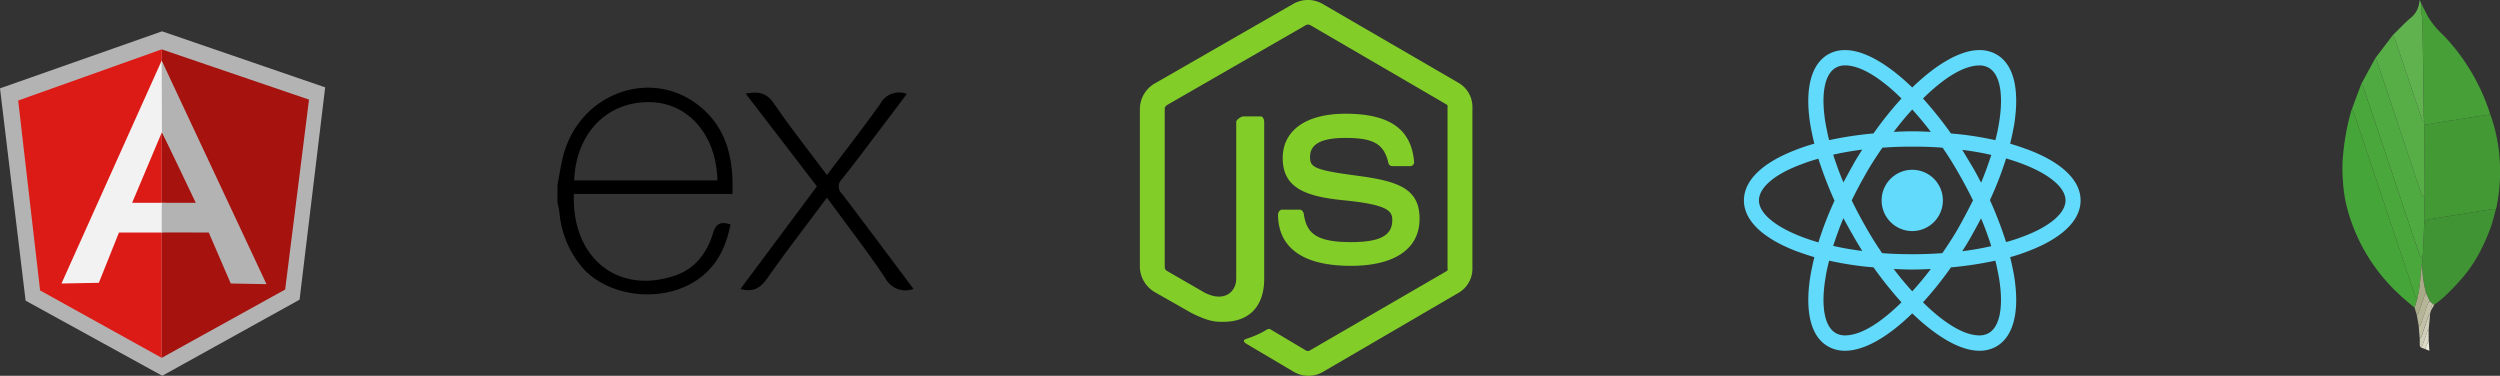 <svg xmlns="http://www.w3.org/2000/svg" width="399.167" height="60" viewBox="0 0 399.167 60">
  <rect x="0" y="0" width="399.167" height="60" fill="#333333" stroke="none"/>
  <g id="back_end_logos" data-name="back_end logos" transform="translate(-586 -627)">
    <g id="angularjs-original" transform="translate(581.447 630.974)">
      <path id="Path_329" data-name="Path 329" d="M30.43,1.026,4.553,10.133l4.089,33.9,21.816,11.99L52.385,43.874l4.087-33.9Z" fill="#b3b3b3"/>
      <path id="Path_330" data-name="Path 330" d="M87.194,15.651,63.672,7.629V56.881l19.713-10.91Z" transform="translate(-33.302 -3.72)" fill="#a6120d"/>
      <path id="Path_331" data-name="Path 331" d="M11.2,15.794l3.5,30.321L34.114,56.88V7.627Z" transform="translate(-3.745 -3.718)" fill="#dd1b16"/>
      <path id="Path_332" data-name="Path 332" d="M49.508,36.155l-6.475,3.028H36.209L33,47.207l-5.966.111,16-35.594Zm-.626-1.524L43.076,23.136l-4.763,11.3h4.719Z" transform="translate(-12.664 -6.026)" fill="#f2f2f2"/>
      <path id="Path_333" data-name="Path 333" d="M63.671,11.724l.043,11.412,5.4,11.3H63.683l-.012,4.734,7.515.007L74.7,47.318l5.709.106Z" transform="translate(-33.302 -6.026)" fill="#b3b3b3"/>
    </g>
    <g id="react-original" transform="translate(863.047 626.9)">
      <circle id="Ellipse_78" data-name="Ellipse 78" cx="4.894" cy="4.894" r="4.894" transform="translate(23.382 27.206)" fill="#61dafb"/>
      <path id="Path_334" data-name="Path 334" d="M46.867,24.028c-.945-.343-1.932-.687-2.962-.987.258-1.03.472-2.061.644-3.048.9-5.667-.086-9.66-2.834-11.206A5.333,5.333,0,0,0,38.967,8.1c-3.005,0-6.826,2.233-10.691,5.968C24.413,10.333,20.591,8.1,17.586,8.1a5.333,5.333,0,0,0-2.748.687C12.091,10.375,11.1,14.368,12,19.993c.172.987.386,2.018.644,3.048a29.942,29.942,0,0,0-2.962.987C4.319,26.089,1.4,28.923,1.4,32.1s2.962,6.011,8.286,8.072c.945.343,1.932.687,2.962.987-.258,1.03-.472,2.061-.644,3.048-.9,5.667.086,9.66,2.834,11.206a5.333,5.333,0,0,0,2.748.687c3.048,0,6.869-2.233,10.691-5.968,3.864,3.735,7.685,5.968,10.691,5.968a5.333,5.333,0,0,0,2.748-.687c2.748-1.589,3.735-5.581,2.834-11.206-.172-.987-.386-2.018-.644-3.048a29.941,29.941,0,0,0,2.962-.987c5.367-2.061,8.286-4.894,8.286-8.072S52.234,26.089,46.867,24.028ZM40.513,10.934c1.76,1.03,2.361,4.208,1.631,8.716a25.854,25.854,0,0,1-.6,2.834,51.007,51.007,0,0,0-7.084-1.073,61.946,61.946,0,0,0-4.465-5.581c3.177-3.134,6.4-5.281,9.016-5.281a2.9,2.9,0,0,1,1.5.386ZM35.7,36.393c-.773,1.374-1.674,2.748-2.619,4.122-1.589.129-3.177.172-4.809.172-1.674,0-3.263-.043-4.809-.172q-1.417-2.061-2.576-4.122c-.816-1.417-1.589-2.877-2.275-4.293.687-1.417,1.46-2.877,2.275-4.293.773-1.374,1.674-2.748,2.619-4.122,1.589-.129,3.177-.172,4.809-.172,1.674,0,3.263.043,4.809.172q1.417,2.061,2.576,4.122c.816,1.417,1.589,2.877,2.275,4.293C37.25,33.517,36.52,34.934,35.7,36.393Zm3.564-1.417c.644,1.5,1.159,2.962,1.631,4.422-1.46.343-3.005.6-4.637.816.515-.816,1.073-1.674,1.546-2.576.515-.9.987-1.8,1.46-2.662ZM28.277,46.612c-1.03-1.116-2.018-2.318-2.962-3.564.987.043,1.975.086,2.962.086s1.975-.043,2.962-.086C30.294,44.293,29.307,45.5,28.277,46.612Zm-7.986-6.44c-1.631-.215-3.177-.472-4.637-.816.472-1.417.987-2.919,1.631-4.422.472.859.945,1.76,1.46,2.619.515.945,1.03,1.76,1.546,2.619ZM17.286,29.223c-.644-1.5-1.159-2.962-1.631-4.422,1.46-.343,3.005-.6,4.637-.816-.515.816-1.073,1.674-1.546,2.576C18.23,27.463,17.758,28.365,17.286,29.223ZM28.277,17.588c1.03,1.116,2.018,2.318,2.962,3.564-.987-.043-1.975-.086-2.962-.086s-1.975.043-2.962.086c.945-1.245,1.932-2.447,2.962-3.564ZM37.808,26.6l-1.546-2.576c1.631.215,3.177.472,4.637.816-.472,1.417-.987,2.919-1.631,4.422C38.8,28.365,38.323,27.463,37.808,26.6Zm-23.4-6.955c-.73-4.508-.129-7.685,1.631-8.716a2.9,2.9,0,0,1,1.5-.386c2.576,0,5.8,2.1,9.016,5.281a56.437,56.437,0,0,0-4.465,5.581,58.371,58.371,0,0,0-7.084,1.073c-.258-.987-.429-1.932-.6-2.834ZM3.8,32.1c0-2.018,2.447-4.165,6.741-5.753a25.742,25.742,0,0,1,2.748-.9,62.579,62.579,0,0,0,2.576,6.7A54.1,54.1,0,0,0,13.293,38.8C7.368,37.08,3.8,34.5,3.8,32.1ZM16.04,53.266c-1.76-1.03-2.361-4.208-1.631-8.716a25.853,25.853,0,0,1,.6-2.834,51.007,51.007,0,0,0,7.084,1.073,61.946,61.946,0,0,0,4.465,5.581c-3.177,3.134-6.4,5.281-9.016,5.281a2.9,2.9,0,0,1-1.5-.386Zm26.1-8.716c.73,4.508.129,7.685-1.631,8.716a2.9,2.9,0,0,1-1.5.386c-2.576,0-5.8-2.1-9.016-5.281a56.437,56.437,0,0,0,4.465-5.581,58.371,58.371,0,0,0,7.084-1.073C41.8,42.7,41.972,43.649,42.144,44.551Zm3.864-6.7a25.741,25.741,0,0,1-2.748.9,62.579,62.579,0,0,0-2.576-6.7A54.1,54.1,0,0,0,43.26,25.4c5.925,1.717,9.488,4.293,9.488,6.7C52.749,34.118,50.259,36.265,46.008,37.853Z" fill="#61dafb"/>
    </g>
    <g id="express-original" transform="translate(673.7 613.399)">
      <path id="Path_335" data-name="Path 335" d="M93.372,60.67a3.623,3.623,0,0,1-4.494-1.7c-2.576-3.859-5.419-7.542-8.163-11.292-.354-.485-.721-.961-1.179-1.565-3.247,4.381-6.49,8.553-9.533,12.893-1.088,1.551-2.231,2.227-4.263,1.678L77.948,44.3,66.584,29.5c1.955-.381,3.306-.186,4.5,1.565,2.644,3.864,5.56,7.542,8.467,11.433,2.925-3.877,5.8-7.56,8.526-11.387a3.39,3.39,0,0,1,4.231-1.569c-1.487,1.973-2.943,3.914-4.408,5.841-1.977,2.6-3.918,5.229-5.968,7.773a1.594,1.594,0,0,0,.041,2.354C85.767,50.494,89.513,55.528,93.372,60.67Z" transform="translate(-35.216 -0.944)"/>
      <path id="Path_336" data-name="Path 336" d="M1.314,43.083c.327-1.637.544-3.306,1-4.911,2.721-9.719,13.877-13.759,21.541-7.737,4.49,3.533,5.605,8.512,5.383,14.127H3.93C3.549,54.634,10.8,60.715,20.043,57.613c3.243-1.088,5.152-3.628,6.109-6.8.485-1.592,1.288-1.841,2.784-1.388-.766,3.973-2.5,7.292-6.131,9.369-5.442,3.111-13.21,2.1-17.3-2.218a15.664,15.664,0,0,1-3.891-9.115c-.068-.544-.209-1.079-.317-1.619Q1.314,44.462,1.314,43.083Zm2.662-.676h22.87c-.15-7.283-4.685-12.458-10.884-12.5C9.159,29.85,4.27,34.9,3.976,42.407Z"/>
    </g>
    <path id="nodejs-original" d="M60.995,16.836,39.114,4.13a4.719,4.719,0,0,0-4.568,0L12.432,16.836A4.754,4.754,0,0,0,10,20.842V46.218a4.794,4.794,0,0,0,2.458,4.011L18.3,53.548c2.793,1.375,3.78,1.375,5.05,1.375,4.135,0,6.5-2.5,6.5-6.861V23.008c0-.354-.184-.88-.531-.88h-2.79c-.353,0-1.144.526-1.144.88V48.061c0,1.933-1.749,3.857-5.017,2.223L14.328,46.8a.685.685,0,0,1-.359-.586V20.842c0-.239.275-.479.487-.6L36.5,7.556a.772.772,0,0,1,.714,0l21.774,12.68c.208.126.135.358.135.6V46.218c0,.242.091.478-.115.594L37.133,59.5a.621.621,0,0,1-.626,0L30.9,56.155a.541.541,0,0,0-.532-.043,14.6,14.6,0,0,1-3.313,1.51c-.36.126-.892.343.2.957L34.6,62.923a4.627,4.627,0,0,0,4.622,0L60.994,50.229a4.47,4.47,0,0,0,2.1-4.011V20.842a4.456,4.456,0,0,0-2.1-4.006ZM43.7,42.2c-5.818,0-7.1-1.605-7.527-4.5-.05-.312-.314-.684-.631-.684H32.695c-.352,0-.635.427-.635.777,0,3.7,2.014,8.193,11.637,8.193,6.966,0,10.96-2.707,10.96-7.5,0-4.75-3.209-6-9.965-6.89-6.829-.9-7.522-1.359-7.522-2.958,0-1.319.588-3.078,5.644-3.078,4.518,0,6.183.97,6.868,4.015a.626.626,0,0,0,.615.492h2.855a.653.653,0,0,0,.466-.2.642.642,0,0,0,.166-.486C53.344,24.141,49.86,21.7,42.814,21.7c-6.268,0-10.006,2.647-10.006,7.083,0,4.812,3.72,6.142,9.736,6.737,7.2.706,7.757,1.758,7.757,3.173,0,2.459-1.974,3.506-6.6,3.506Z" transform="translate(758 623.459)" fill="#83cd29"/>
    <g id="mongodb-original" transform="translate(923.408 623.988)">
      <path id="Path_337" data-name="Path 337" d="M75.6,42.812a26.245,26.245,0,0,1,1.442,6.563,28.865,28.865,0,0,1-.472,8.329,1.919,1.919,0,0,1-.075.22,3.722,3.722,0,0,0-.555.006c-1.528.24-3.055.489-4.582.736-1.578.256-3.159.5-4.735.775-.558.1-1.249-.019-1.475.753-.006.021-.071.025-.108.037l.076-4.615q-.039-5.567-.078-11.134l.735-.126c1.2-.2,2.406-.4,3.61-.588q2.155-.342,4.312-.673C74.325,43,74.96,42.907,75.6,42.812Z" transform="translate(-15.384 -21.527)" fill="#439934" fill-rule="evenodd"/>
      <path id="Path_338" data-name="Path 338" d="M48.133,72.739c-.776-.667-1.579-1.3-2.323-2.006a28.733,28.733,0,0,1-8.371-13.574,21.965,21.965,0,0,1-.747-4.5,25.391,25.391,0,0,1-.071-3.2,37.627,37.627,0,0,1,1.436-8.331l.045-.063a1.341,1.341,0,0,1,.237.322q1.211,3.567,2.407,7.14,3.759,11.225,7.518,22.45a1.789,1.789,0,0,0,.268.4Z" transform="translate(0 -20.583)" fill="#45a538" fill-rule="evenodd"/>
      <path id="Path_339" data-name="Path 339" d="M75.037,21.992c-.635.095-1.271.185-1.9.283q-2.156.334-4.312.673c-1.2.191-2.407.391-3.61.588l-.735.126-.006-.48c-.024-.394-.066-.788-.071-1.183-.032-2.515-.051-5.03-.083-7.545q-.029-2.361-.08-4.722c-.02-.978-.041-1.956-.085-2.933-.024-.525-.108-1.047-.143-1.572-.019-.3.007-.606.013-.909.375.727.742,1.459,1.128,2.18A13.94,13.94,0,0,0,67.6,9.4a32.316,32.316,0,0,1,7.434,12.595Z" transform="translate(-14.825 -0.707)" fill="#46a037" fill-rule="evenodd"/>
      <path id="Path_340" data-name="Path 340" d="M64.646,78.025c.037-.012.1-.016.108-.037.225-.772.916-.657,1.475-.753,1.576-.273,3.156-.519,4.735-.775,1.527-.247,3.054-.5,4.582-.736a3.661,3.661,0,0,1,.555-.006c-.286,1.019-.511,2.06-.873,3.052a34.046,34.046,0,0,1-1.437,3.3,22.561,22.561,0,0,1-2.917,4.482,41.3,41.3,0,0,1-2.847,3.006c-.544.535-1.185.971-1.782,1.451l-.155-.106-.557-.477-.577-1.264a19.008,19.008,0,0,1-.64-4.517l.011-.258.079-1.114c.026-.38.061-.76.077-1.141.059-1.369.111-2.738.165-4.107Z" transform="translate(-14.995 -39.322)" fill="#409433" fill-rule="evenodd"/>
      <path id="Path_341" data-name="Path 341" d="M53.2,49.636c-.054,1.369-.106,2.738-.164,4.108-.016.381-.051.761-.077,1.141l-.351.133c-.78-2.3-1.561-4.569-2.324-6.847-1.263-3.769-2.51-7.544-3.771-11.313q-1.527-4.564-3.076-9.121a1.548,1.548,0,0,0-.283-.379L45.4,23.224a2.411,2.411,0,0,1,.228.4q1.56,4.616,3.107,9.236,2.008,6.012,4.007,12.028a4.844,4.844,0,0,0,.225.488l.308-.358q-.039,2.308-.077,4.615Z" transform="translate(-3.549 -10.932)" fill="#4faa41" fill-rule="evenodd"/>
      <path id="Path_342" data-name="Path 342" d="M41.385,32.227a1.559,1.559,0,0,1,.283.379q1.548,4.558,3.076,9.121c1.261,3.77,2.508,7.545,3.771,11.313.763,2.278,1.544,4.55,2.324,6.847l.351-.133-.079,1.114-.071.257c-.122,1.219-.225,2.442-.374,3.658-.075.61-.234,1.208-.354,1.812a1.8,1.8,0,0,1-.268-.4q-3.765-11.223-7.518-22.45-1.2-3.572-2.407-7.14a1.329,1.329,0,0,0-.237-.322l1.5-4.059Z" transform="translate(-1.78 -15.802)" fill="#4aa73c" fill-rule="evenodd"/>
      <path id="Path_343" data-name="Path 343" d="M55.924,40.714l-.308.358a4.892,4.892,0,0,1-.225-.488q-2.006-6.013-4.007-12.028-1.544-4.622-3.107-9.236a2.331,2.331,0,0,0-.228-.4l2.78-3.657a1.5,1.5,0,0,1,.258.353Q52.245,19,53.384,22.4c.71,2.114,1.41,4.231,2.128,6.342.048.141.216.241.328.361l.006.48Q55.886,35.146,55.924,40.714Z" transform="translate(-6.197 -6.625)" fill="#57ae47" fill-rule="evenodd"/>
      <path id="Path_344" data-name="Path 344" d="M59.117,22.475c-.112-.119-.28-.219-.328-.361-.719-2.111-1.418-4.228-2.128-6.342q-1.14-3.4-2.3-6.785a1.5,1.5,0,0,0-.258-.353c.9-.885,1.78-1.8,2.72-2.646a3.768,3.768,0,0,0,1.539-2.74,1.454,1.454,0,0,1,.067-.236l.238.6c-.006.3-.033.607-.013.909.034.525.119,1.047.143,1.572.044.977.065,1.955.085,2.933q.048,2.361.08,4.722c.031,2.515.051,5.03.083,7.545,0,.4.045.789.07,1.183Z" transform="translate(-9.473)" fill="#60b24f" fill-rule="evenodd"/>
      <path id="Path_345" data-name="Path 345" d="M62.127,100.635c.121-.6.28-1.2.354-1.812.149-1.216.252-2.439.374-3.658l.03,0,.03.005a19.008,19.008,0,0,0,.64,4.517,1.381,1.381,0,0,0-.238.322c-.334.941-.648,1.89-.984,2.831a1.4,1.4,0,0,1-.264.342L61.728,102l.4-1.363Z" transform="translate(-13.596 -49.842)" fill="#a9aa88" fill-rule="evenodd"/>
      <path id="Path_346" data-name="Path 346" d="M62.476,108.5a1.392,1.392,0,0,0,.264-.342c.336-.941.651-1.889.984-2.831a1.369,1.369,0,0,1,.238-.322l.576,1.264a2.245,2.245,0,0,0-.334.487L63.1,110c-.045.13-.2.222-.3.331l-.319-1.83Z" transform="translate(-14 -55.17)" fill="#b6b598" fill-rule="evenodd"/>
      <path id="Path_347" data-name="Path 347" d="M63.171,111.822c.1-.109.259-.2.3-.331l1.1-3.241a2.24,2.24,0,0,1,.334-.487l.558.476a.98.98,0,0,0-.329.963l-.169.555a1.143,1.143,0,0,0-.227.286c-.385,1.1-.753,2.212-1.141,3.316a1.526,1.526,0,0,1-.282.373q-.075-.955-.152-1.909Z" transform="translate(-14.376 -56.659)" fill="#c2c1a7" fill-rule="evenodd"/>
      <path id="Path_348" data-name="Path 348" d="M63.5,116.08a1.568,1.568,0,0,0,.282-.373c.388-1.1.756-2.212,1.141-3.316a1.141,1.141,0,0,1,.227-.286l-.234,2.546c-.062.072-.153.135-.183.219-.264.741-.513,1.488-.778,2.229a2.847,2.847,0,0,1-.241.431c-.073-.1-.2-.187-.208-.286-.023-.386-.007-.775-.006-1.163Z" transform="translate(-14.548 -59.007)" fill="#cecdb7" fill-rule="evenodd"/>
      <path id="Path_349" data-name="Path 349" d="M63.969,120.528a2.892,2.892,0,0,0,.241-.431c.265-.741.514-1.487.778-2.229.03-.084.121-.146.183-.219l.006,1.671-.559,1.434Z" transform="translate(-14.808 -62.007)" fill="#dbdac7" fill-rule="evenodd"/>
      <path id="Path_350" data-name="Path 350" d="M65.38,122.725l.559-1.434.115,1.7Z" transform="translate(-15.571 -63.976)" fill="#ebe9dc" fill-rule="evenodd"/>
      <path id="Path_351" data-name="Path 351" d="M67.433,109.764a.979.979,0,0,1,.329-.963l.155.106Z" transform="translate(-16.667 -57.22)" fill="#cecdb7" fill-rule="evenodd"/>
      <path id="Path_352" data-name="Path 352" d="M64.245,94.869l-.03-.005-.03,0,.071-.257-.011.257Z" transform="translate(-14.924 -49.546)" fill="#4faa41" fill-rule="evenodd"/>
    </g>
  </g>
</svg>
